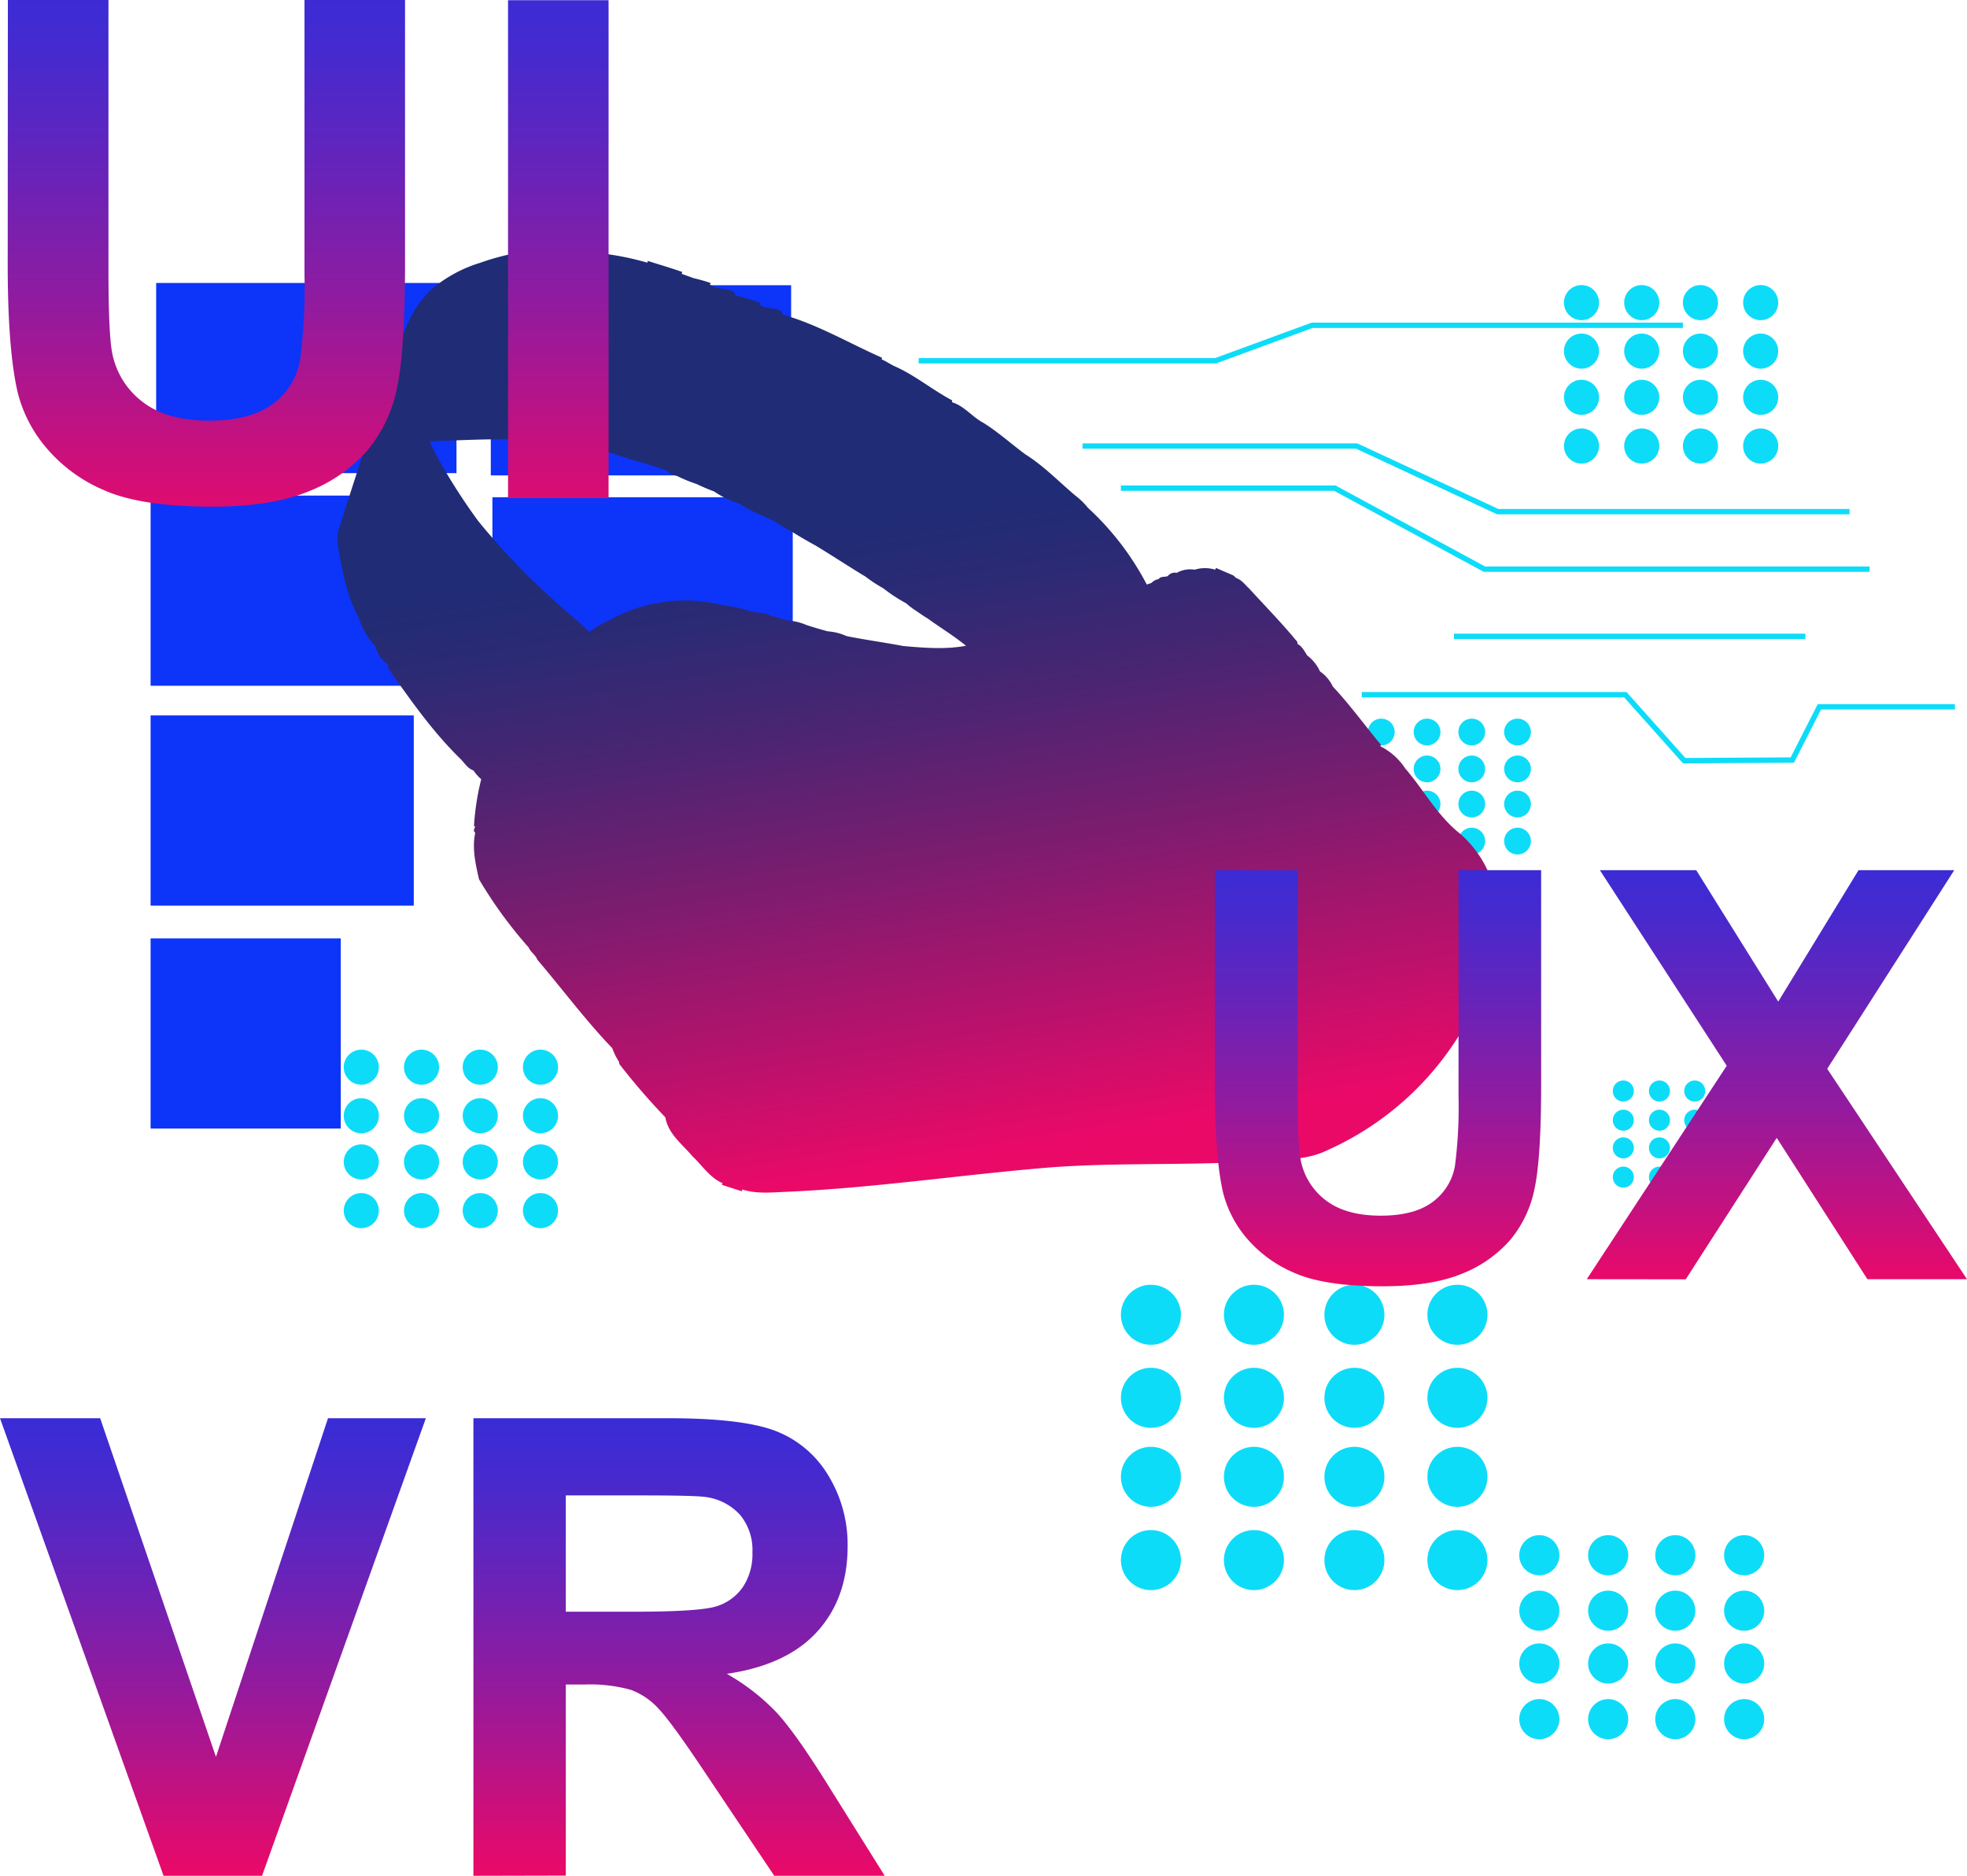 <svg xmlns="http://www.w3.org/2000/svg" xmlns:xlink="http://www.w3.org/1999/xlink" viewBox="0 0 367.43 350.34"><defs><linearGradient id="a" x1="196.98" y1="237.27" x2="172.8" y2="89.9" gradientUnits="userSpaceOnUse"><stop offset="0" stop-color="#eb0968"/><stop offset="0.13" stop-color="#c3106b"/><stop offset="0.37" stop-color="#7e1c6f"/><stop offset="0.56" stop-color="#4b2572"/><stop offset="0.71" stop-color="#2c2a74"/><stop offset="0.8" stop-color="#202c75"/></linearGradient><linearGradient id="b" x1="52.24" y1="371.82" x2="52.24" y2="286.36" gradientUnits="userSpaceOnUse"><stop offset="0" stop-color="#eb0968"/><stop offset="0.07" stop-color="#dc0c71"/><stop offset="0.4" stop-color="#961a9c"/><stop offset="0.68" stop-color="#6424bb"/><stop offset="0.88" stop-color="#452acf"/><stop offset="1" stop-color="#392cd6"/></linearGradient><linearGradient id="c" x1="139.3" y1="371.82" x2="139.3" y2="286.36" xlink:href="#b"/><linearGradient id="d" x1="269.89" y1="261.33" x2="269.89" y2="181.63" xlink:href="#b"/><linearGradient id="e" x1="344.37" y1="261.33" x2="344.37" y2="181.63" xlink:href="#b"/><linearGradient id="f" x1="51.02" y1="122.27" x2="51.02" y2="18.26" xlink:href="#b"/><linearGradient id="g" x1="116.74" y1="122.27" x2="116.74" y2="18.26" xlink:href="#b"/></defs><title>UiUxVr</title><rect x="29.17" y="52.85" width="56.1" height="35.52" fill="#0d34f9"/><rect x="28.13" y="92.56" width="56.1" height="35.52" fill="#0d34f9"/><rect x="28.13" y="133.62" width="49.16" height="35.52" fill="#0d34f9"/><rect x="28.13" y="175.26" width="35.52" height="35.52" fill="#0d34f9"/><rect x="91.68" y="53.27" width="56.1" height="35.52" fill="#0d34f9"/><rect x="91.98" y="92.87" width="56.1" height="35.52" fill="#0d34f9"/><circle cx="295.42" cy="56.52" r="3.28" fill="#0ddcf9"/><circle cx="306.67" cy="56.52" r="3.28" fill="#0ddcf9"/><circle cx="317.64" cy="56.52" r="3.28" fill="#0ddcf9"/><circle cx="328.89" cy="56.52" r="3.28" fill="#0ddcf9"/><circle cx="295.42" cy="65.58" r="3.28" fill="#0ddcf9"/><circle cx="306.67" cy="65.58" r="3.28" fill="#0ddcf9"/><circle cx="317.64" cy="65.58" r="3.28" fill="#0ddcf9"/><circle cx="328.89" cy="65.58" r="3.28" fill="#0ddcf9"/><circle cx="295.42" cy="83.3" r="3.28" fill="#0ddcf9"/><circle cx="306.67" cy="83.3" r="3.28" fill="#0ddcf9"/><circle cx="317.64" cy="83.3" r="3.28" fill="#0ddcf9"/><circle cx="328.89" cy="83.3" r="3.28" fill="#0ddcf9"/><circle cx="295.42" cy="74.21" r="3.28" fill="#0ddcf9"/><circle cx="306.67" cy="74.21" r="3.28" fill="#0ddcf9"/><circle cx="317.64" cy="74.21" r="3.28" fill="#0ddcf9"/><circle cx="328.89" cy="74.21" r="3.28" fill="#0ddcf9"/><circle cx="258.02" cy="136.72" r="2.5" fill="#0ddcf9"/><circle cx="266.57" cy="136.72" r="2.5" fill="#0ddcf9"/><circle cx="274.92" cy="136.72" r="2.5" fill="#0ddcf9"/><circle cx="283.47" cy="136.72" r="2.5" fill="#0ddcf9"/><circle cx="258.02" cy="143.61" r="2.5" fill="#0ddcf9"/><circle cx="266.57" cy="143.61" r="2.5" fill="#0ddcf9"/><circle cx="274.92" cy="143.61" r="2.5" fill="#0ddcf9"/><circle cx="283.47" cy="143.61" r="2.5" fill="#0ddcf9"/><circle cx="258.02" cy="157.09" r="2.5" fill="#0ddcf9"/><circle cx="266.57" cy="157.09" r="2.5" fill="#0ddcf9"/><circle cx="274.92" cy="157.09" r="2.5" fill="#0ddcf9"/><circle cx="283.47" cy="157.09" r="2.5" fill="#0ddcf9"/><circle cx="258.02" cy="150.17" r="2.5" fill="#0ddcf9"/><circle cx="266.57" cy="150.17" r="2.5" fill="#0ddcf9"/><circle cx="274.92" cy="150.17" r="2.5" fill="#0ddcf9"/><circle cx="283.47" cy="150.17" r="2.5" fill="#0ddcf9"/><circle cx="303.23" cy="203.77" r="1.97" fill="#0ddcf9"/><circle cx="309.98" cy="203.77" r="1.97" fill="#0ddcf9"/><circle cx="316.57" cy="203.77" r="1.97" fill="#0ddcf9"/><circle cx="323.32" cy="203.77" r="1.97" fill="#0ddcf9"/><circle cx="303.23" cy="209.22" r="1.97" fill="#0ddcf9"/><circle cx="309.98" cy="209.22" r="1.97" fill="#0ddcf9"/><circle cx="316.57" cy="209.22" r="1.97" fill="#0ddcf9"/><circle cx="323.32" cy="209.22" r="1.97" fill="#0ddcf9"/><circle cx="303.23" cy="219.85" r="1.97" fill="#0ddcf9"/><circle cx="309.98" cy="219.85" r="1.97" fill="#0ddcf9"/><circle cx="316.57" cy="219.85" r="1.97" fill="#0ddcf9"/><circle cx="323.32" cy="219.85" r="1.97" fill="#0ddcf9"/><circle cx="303.23" cy="214.39" r="1.97" fill="#0ddcf9"/><circle cx="309.98" cy="214.39" r="1.97" fill="#0ddcf9"/><circle cx="316.57" cy="214.39" r="1.97" fill="#0ddcf9"/><circle cx="323.32" cy="214.39" r="1.97" fill="#0ddcf9"/><circle cx="67.49" cy="199.32" r="3.28" fill="#0ddcf9"/><circle cx="78.74" cy="199.32" r="3.28" fill="#0ddcf9"/><circle cx="89.71" cy="199.32" r="3.28" fill="#0ddcf9"/><circle cx="100.96" cy="199.32" r="3.28" fill="#0ddcf9"/><circle cx="67.49" cy="208.39" r="3.28" fill="#0ddcf9"/><circle cx="78.74" cy="208.39" r="3.28" fill="#0ddcf9"/><circle cx="89.71" cy="208.39" r="3.28" fill="#0ddcf9"/><circle cx="100.96" cy="208.39" r="3.28" fill="#0ddcf9"/><circle cx="67.49" cy="226.11" r="3.28" fill="#0ddcf9"/><circle cx="78.74" cy="226.11" r="3.28" fill="#0ddcf9"/><circle cx="89.71" cy="226.11" r="3.28" fill="#0ddcf9"/><circle cx="100.96" cy="226.11" r="3.28" fill="#0ddcf9"/><circle cx="67.49" cy="217.01" r="3.28" fill="#0ddcf9"/><circle cx="78.74" cy="217.01" r="3.28" fill="#0ddcf9"/><circle cx="89.71" cy="217.01" r="3.28" fill="#0ddcf9"/><circle cx="100.96" cy="217.01" r="3.28" fill="#0ddcf9"/><polyline points="171.6 67.38 227.06 67.38 245.09 60.76 314.36 60.76" fill="none" stroke="#0ddcf9" stroke-miterlimit="10"/><polyline points="202.22 83.3 253.41 83.3 279.78 95.56 345.49 95.56" fill="none" stroke="#0ddcf9" stroke-miterlimit="10"/><polyline points="209.38 91.17 249.34 91.17 277.28 106.3 349.24 106.3" fill="none" stroke="#0ddcf9" stroke-miterlimit="10"/><polyline points="254.37 129.75 303.61 129.75 314.6 142.07 334.8 141.95 339.86 132.01 365.17 132.01" fill="none" stroke="#0ddcf9" stroke-miterlimit="10"/><line x1="271.59" y1="118.85" x2="337.24" y2="118.85" fill="none" stroke="#0ddcf9" stroke-miterlimit="10"/><circle cx="214.99" cy="245.56" r="5.61" fill="#0ddcf9"/><circle cx="234.23" cy="245.56" r="5.61" fill="#0ddcf9"/><circle cx="253" cy="245.56" r="5.61" fill="#0ddcf9"/><circle cx="272.24" cy="245.56" r="5.61" fill="#0ddcf9"/><circle cx="214.99" cy="261.07" r="5.61" fill="#0ddcf9"/><circle cx="234.23" cy="261.07" r="5.61" fill="#0ddcf9"/><circle cx="253" cy="261.07" r="5.61" fill="#0ddcf9"/><circle cx="272.24" cy="261.07" r="5.61" fill="#0ddcf9"/><circle cx="214.99" cy="291.38" r="5.61" fill="#0ddcf9"/><circle cx="234.23" cy="291.38" r="5.61" fill="#0ddcf9"/><circle cx="253" cy="291.38" r="5.61" fill="#0ddcf9"/><circle cx="272.24" cy="291.38" r="5.61" fill="#0ddcf9"/><circle cx="214.99" cy="275.83" r="5.61" fill="#0ddcf9"/><circle cx="234.23" cy="275.83" r="5.61" fill="#0ddcf9"/><circle cx="253" cy="275.83" r="5.61" fill="#0ddcf9"/><circle cx="272.24" cy="275.83" r="5.61" fill="#0ddcf9"/><circle cx="287.54" cy="290.47" r="3.75" fill="#0ddcf9"/><circle cx="300.4" cy="290.47" r="3.75" fill="#0ddcf9"/><circle cx="312.94" cy="290.47" r="3.75" fill="#0ddcf9"/><circle cx="325.8" cy="290.47" r="3.75" fill="#0ddcf9"/><circle cx="287.54" cy="300.83" r="3.75" fill="#0ddcf9"/><circle cx="300.4" cy="300.83" r="3.75" fill="#0ddcf9"/><circle cx="312.94" cy="300.83" r="3.75" fill="#0ddcf9"/><circle cx="325.8" cy="300.83" r="3.75" fill="#0ddcf9"/><circle cx="287.54" cy="321.09" r="3.75" fill="#0ddcf9"/><circle cx="300.4" cy="321.09" r="3.75" fill="#0ddcf9"/><circle cx="312.94" cy="321.09" r="3.75" fill="#0ddcf9"/><circle cx="325.8" cy="321.09" r="3.75" fill="#0ddcf9"/><circle cx="287.54" cy="310.69" r="3.75" fill="#0ddcf9"/><circle cx="300.4" cy="310.69" r="3.75" fill="#0ddcf9"/><circle cx="312.94" cy="310.69" r="3.75" fill="#0ddcf9"/><circle cx="325.8" cy="310.69" r="3.75" fill="#0ddcf9"/><path d="M292,189.83a20.32,20.32,0,0,0-6.79-12.62C281,173.91,278.4,169,274.94,165a12,12,0,0,0-4.62-4.13l.05-.33c-3-3.61-5.76-7.43-8.95-10.83a7.05,7.05,0,0,0-2.4-2.83,7.77,7.77,0,0,0-2.41-3c-.48-.78-1-1.77-1.82-2.14.15-.48-.41-.76-.62-1.12-2.67-3.18-5.58-6.15-8.38-9.22-.76-.68-1.38-1.62-2.39-1.94l-.55-.5-3.28-1.41-.11.33a6.57,6.57,0,0,0-3.85,0,5.18,5.18,0,0,0-3.35.59,1.69,1.69,0,0,0-1.69.62c-.53.19-1.38,0-1.68.55a2.37,2.37,0,0,0-1.35.71l-.87.31a52.37,52.37,0,0,0-11-14.34,13.47,13.47,0,0,0-2.36-2.29c-3.07-2.59-5.94-5.58-9.34-7.7-2.62-1.94-5.07-4.15-7.81-5.87-2.1-1.09-3.57-3.16-5.89-3.86l.05-.34c-3.62-1.9-6.83-4.6-10.54-6.28-.92-.38-1.72-1-2.64-1.37l.06-.32c-6.11-2.69-11.95-6.17-18.38-8l-.23-.2c0-1.21-3.21-.85-4-1.56l-.25-.19.12-.3c-1.48-.53-3-1-4.52-1.35l-.23-.19c.05-1.22-3.22-.86-4.06-1.55l-.6-.28.17-.32a30.19,30.19,0,0,0-3.18-.91l-2.27-.82.13-.34c-2.12-.75-4.28-1.38-6.43-2.06l-.1.32a52.38,52.38,0,0,0-8.15-1.68c-1.4-.28-3.12-.81-4.47-.38-6.25-1-12.75,0-18.72,2.12a25.46,25.46,0,0,0-9,4.94,20.2,20.2,0,0,0-4.83,7.34c-.11.26-.35.79-.47,1.05l-.31-.1c-.62,1.69-1.11,3.43-1.57,5.18-1.2,2.8-1.85,5.81-2.88,8.68-.88,2.82-1.79,5.63-2.69,8.45-1.47,4.63-3,9.24-4.43,13.88-.63,1.38-.23,2.87-.14,4.31.81,4.26,1.64,8.76,3.75,12.49a13.24,13.24,0,0,0,3.16,5.41,4.9,4.9,0,0,0,2.3,3.31c0,.21.08.62.1.83,4.16,5.94,8.37,11.94,13.6,17,.66.73,1.26,1.67,2.26,2a9.14,9.14,0,0,0,1.46,1.65,47.49,47.49,0,0,0-1.35,8.73l.24.15c-.33.53-.33.9,0,1.1-.64,2.87.06,5.91.7,8.71a82.31,82.31,0,0,0,9.29,12.75c.31.82,1.27,1.36,1.6,2.26,4.68,5.49,9,11.32,14,16.53a12.12,12.12,0,0,0,1.29,2.6l0,.32a124.21,124.21,0,0,0,8.63,10c.53,3.12,3.16,5,5.07,7.28,1.81,1.69,3.24,4,5.59,5l-.1.33,3.72,1.19.1-.33c2.61.85,5.44.55,8.13.44,16.6-.72,33.06-3.24,49.61-4.58,13-.95,26-.28,39-1.18,4.21-.28,8.61-.1,12.51-2a55.81,55.81,0,0,0,29.43-31.13c1.19-.15.89-3,1.63-4l-.33-.11C291.76,197.39,292.65,193.58,292,189.83Zm-181.5-86.2c1,.11,1.94.16,2.91.19a80.24,80.24,0,0,1,9,1c.88.25,1.77.51,2.65.78,2.73.88,5.46,1.78,8.24,2.53l2.35.77,1.3.47a3.65,3.65,0,0,0,1.95,1,27.82,27.82,0,0,0,3.62,1.49c1.08.5,2.17,1,3.29,1.39a17.55,17.55,0,0,0,4.84,2.32c2,1.44,4.36,2.2,6.52,3.3a29.1,29.1,0,0,0,2.9,1.72c1.55,1,3.13,1.9,4.74,2.79,3.12,1.88,6.16,3.9,9.29,5.78a28.12,28.12,0,0,0,3.38,2.22,29.47,29.47,0,0,0,4.24,2.78,14.48,14.48,0,0,0,1.88,1.42c.71.49,1.43,1,2.16,1.43,2.36,1.72,4.88,3.22,7.13,5.08-3.86.72-7.82.39-11.71.05-3.52-.67-7.09-1.15-10.61-1.86a10,10,0,0,0-3.49-.88c-1.35-.37-2.69-.76-4-1.19a10.48,10.48,0,0,0-3.51-.84c-1-.29-2-.56-3-.87a8.88,8.88,0,0,0-2.85-.65l-.63-.08a34.11,34.11,0,0,0-6-1.34,28.69,28.69,0,0,0-19.8,2.36c-1.19.63-2.44,1.17-3.57,1.91-.4.26-.8.55-1.21.8-1.83-1.83-3.88-3.42-5.78-5.17a130.48,130.48,0,0,1-15-15.6,112.09,112.09,0,0,1-8.09-12.8c-.22-.49-.47-1-.73-1.45,0-.15-.07-.44-.09-.58C98.75,103.71,104.62,103.35,110.51,103.63Z" transform="translate(-12.45 -21.48)" fill="url(#a)"/><path d="M43,371.82,12.45,286.36H31.16l21.63,63.25,20.93-63.25H92l-30.6,85.46Z" transform="translate(-12.45 -21.48)" fill="url(#b)"/><path d="M100.88,371.82V286.36H137.2q13.7,0,19.91,2.3a19.7,19.7,0,0,1,9.94,8.19,24.71,24.71,0,0,1,3.73,13.47q0,9.62-5.66,15.88t-16.9,7.9a40.51,40.51,0,0,1,9.24,7.17q3.64,3.92,9.82,13.88l10.43,16.67H157.08l-12.48-18.6q-6.65-10-9.09-12.56a13.2,13.2,0,0,0-5.19-3.56,28.48,28.48,0,0,0-8.68-1h-3.5v35.68Zm17.26-49.32H130.9q12.42,0,15.51-1.05a9.31,9.31,0,0,0,4.84-3.61,11.11,11.11,0,0,0,1.75-6.42,10.27,10.27,0,0,0-2.3-7,10.56,10.56,0,0,0-6.5-3.35q-2.1-.3-12.6-.29H118.14Z" transform="translate(-12.45 -21.48)" fill="url(#c)"/><path d="M239.42,184h15.43v41.39q0,9.84.57,12.77a12.36,12.36,0,0,0,4.72,7.53q3.72,2.83,10.19,2.84t9.9-2.69a10.58,10.58,0,0,0,4-6.59,86.4,86.4,0,0,0,.67-13V184h15.43v40.14q0,13.76-1.25,19.44a21.49,21.49,0,0,1-4.61,9.59,23.42,23.42,0,0,1-9,6.23q-5.64,2.31-14.7,2.32-10.95,0-16.6-2.53a23.84,23.84,0,0,1-8.94-6.57,21.12,21.12,0,0,1-4.33-8.47q-1.5-6.57-1.51-19.39Z" transform="translate(-12.45 -21.48)" fill="url(#d)"/><path d="M308.85,260.4,335,220.53,311.3,184h18l15.32,24.55,15-24.55h17.88L353.77,221.1l26.11,39.3h-18.6L344.34,234l-17,26.42Z" transform="translate(-12.45 -21.48)" fill="url(#e)"/><path d="M13.92,21.48H32.71V71.87q0,12,.7,15.55a15,15,0,0,0,5.74,9.17q4.55,3.47,12.41,3.46t12.06-3.27a12.9,12.9,0,0,0,4.88-8A104.69,104.69,0,0,0,69.33,73V21.48H88.11V70.35q0,16.75-1.52,23.67A26.09,26.09,0,0,1,81,105.7,28.4,28.4,0,0,1,70,113.29q-6.86,2.82-17.9,2.82-13.33,0-20.22-3.08A28.9,28.9,0,0,1,21,105a25.54,25.54,0,0,1-5.27-10.31q-1.83-8-1.84-23.61Z" transform="translate(-12.45 -21.48)" fill="url(#f)"/><path d="M107.35,114.52v-93h18.78v93Z" transform="translate(-12.45 -21.48)" fill="url(#g)"/></svg>